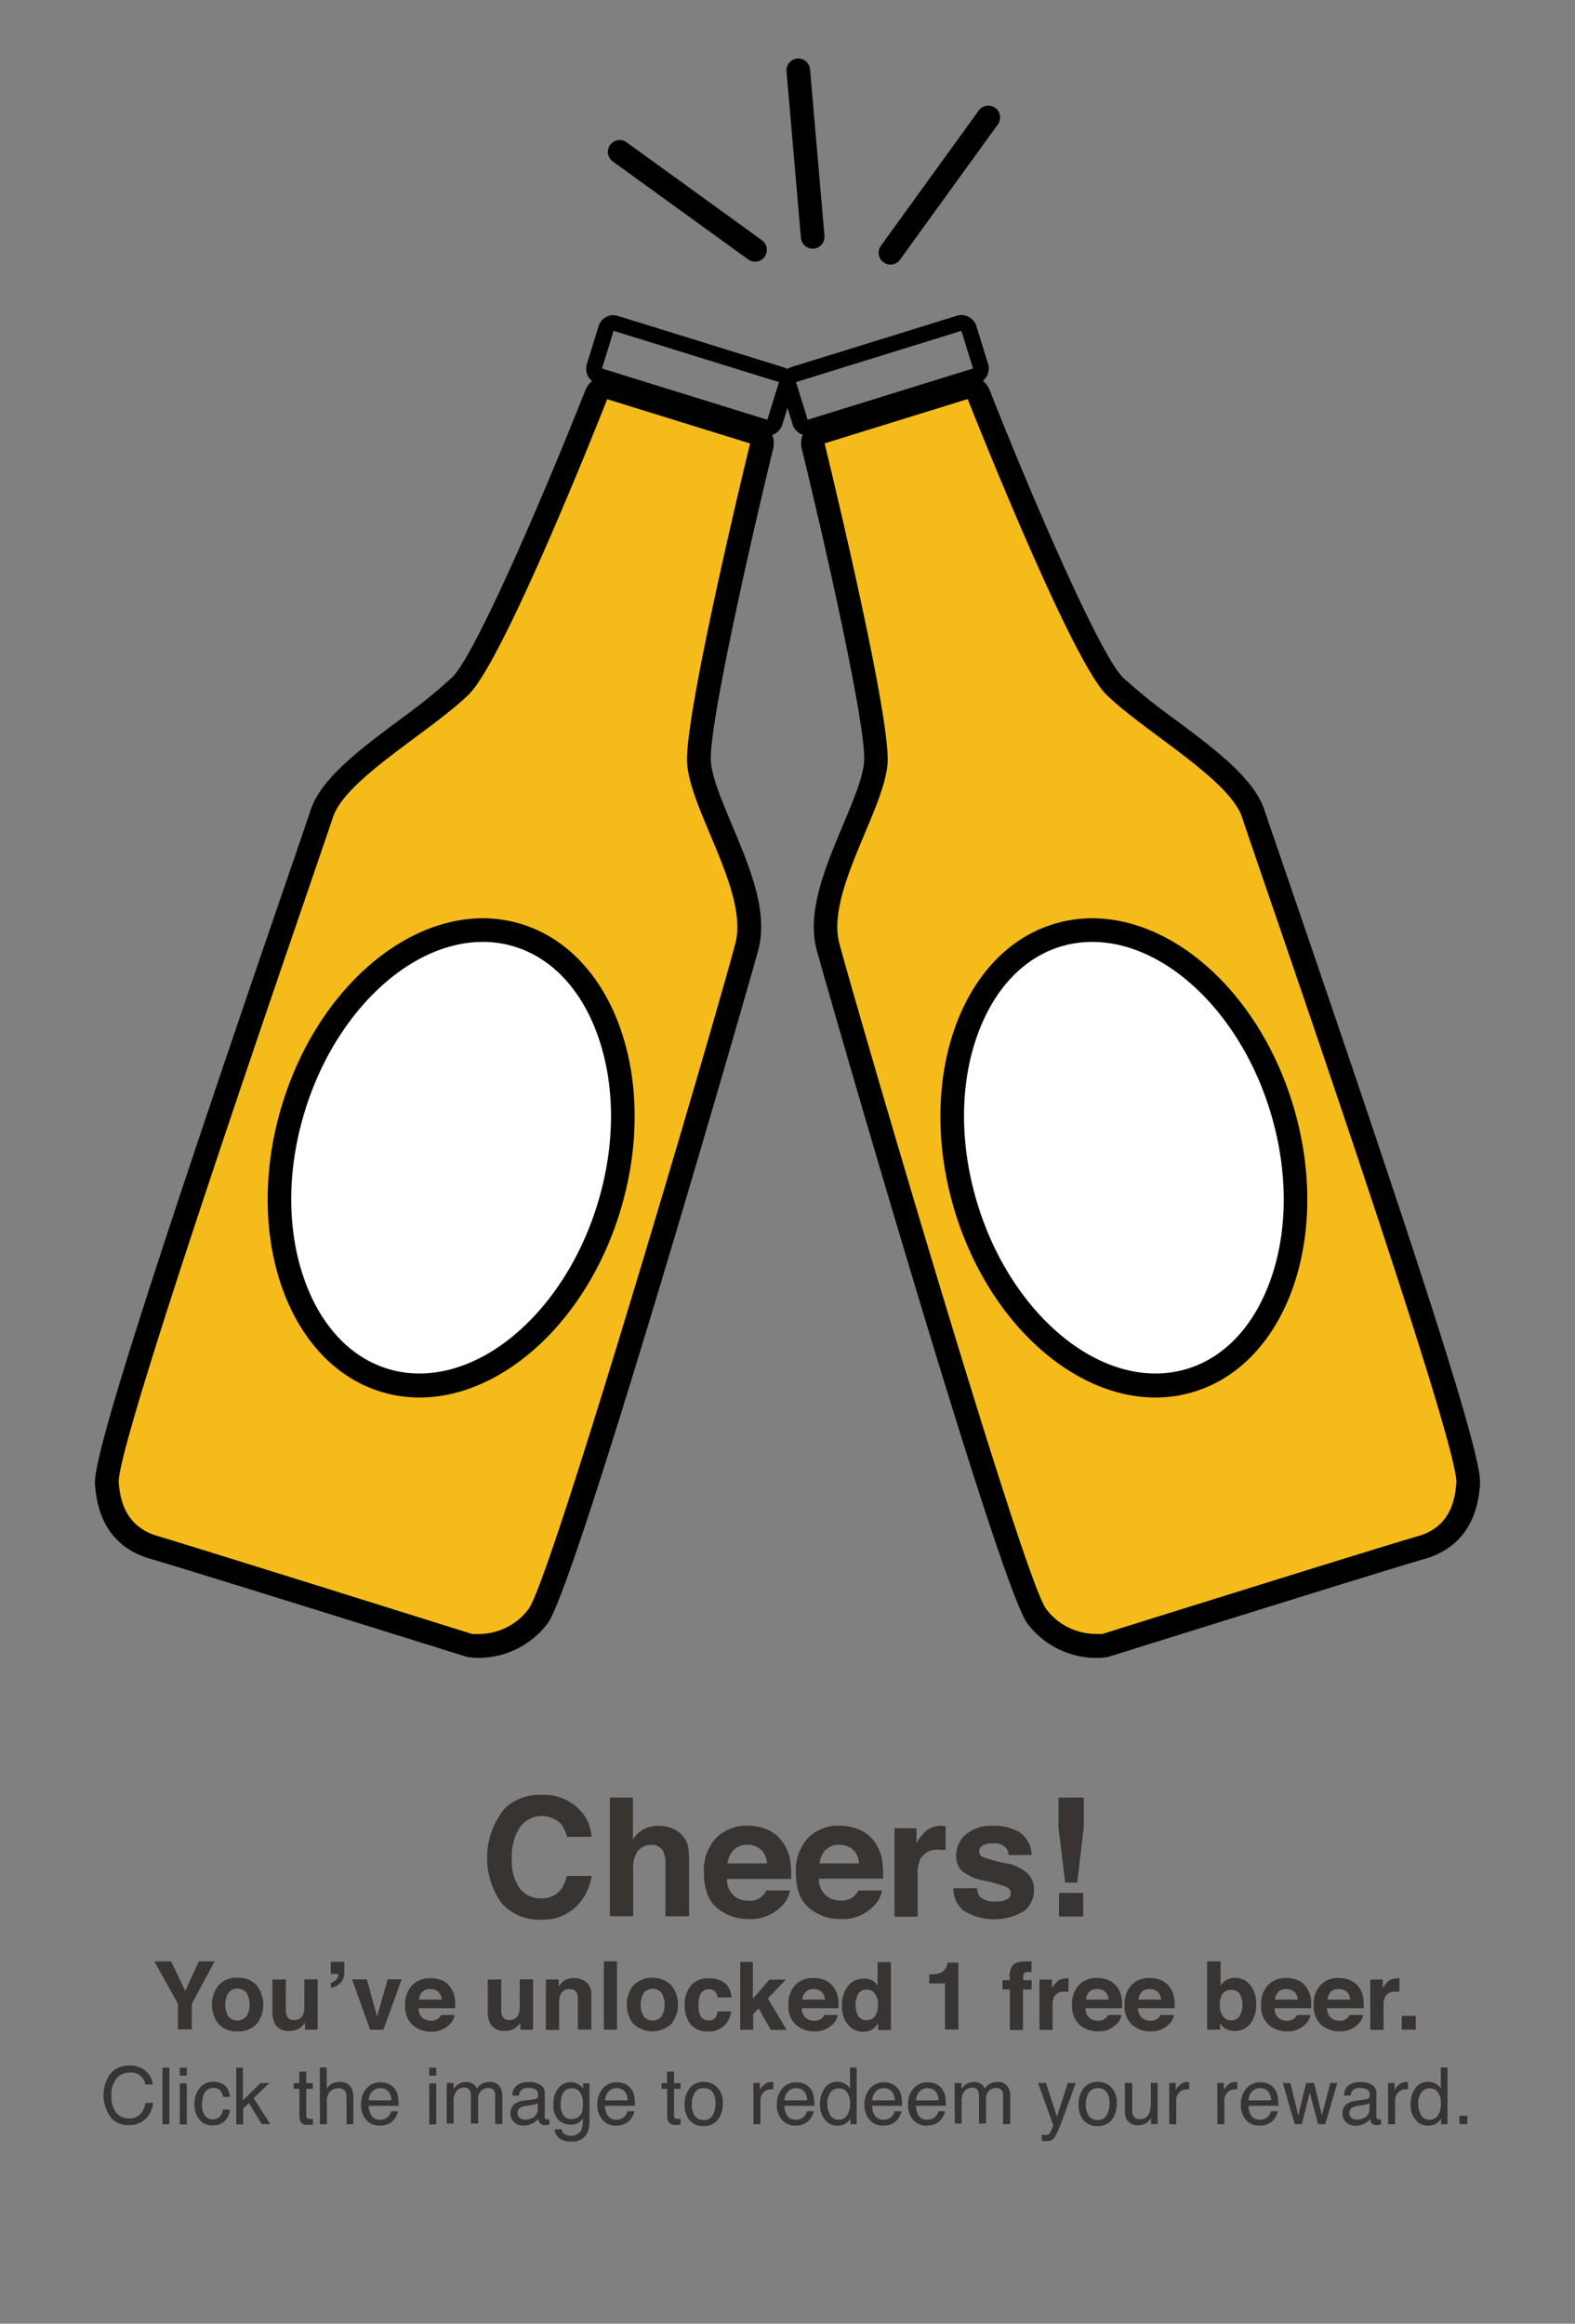 <svg id="Layer_1" data-name="Layer 1" xmlns="http://www.w3.org/2000/svg" viewBox="0 0 200 295"><rect x="0" y="0" width="200" height="295" fill="#808080" stroke="none"/><defs><style>.cls-1{fill:#f4bb1b;}.cls-2{fill:#fff;}.cls-3{fill:none;stroke:#000;stroke-linecap:round;stroke-linejoin:round;stroke-width:3px;}.cls-4{fill:#373432;}</style></defs><title>beer-coupon</title><path class="cls-1" d="M60.77,209a7,7,0,0,1-1-.07l-.21,0c-.36-.11-35.78-11.2-39.95-12.38-5.47-1.54-5.87-6.37-6-8.19,0,0,0-.09,0-.13,0-4.72,12.29-41.07,24.28-76,1.56-4.56,2.69-7.86,3-8.79,1.16-3.61,6.18-7.34,11-11a71.09,71.09,0,0,0,6.58-5.27c3.62-3.52,13.69-27.89,17.26-37a1.5,1.5,0,0,1,1.84-.88L95.7,54.86a1.5,1.5,0,0,1,1,1.79c-2.3,9.44-8.22,35-7.93,40.07.13,2.25,1.43,5.36,2.82,8.65,2.17,5.17,4.41,10.51,3.26,14.86-1.48,5.6-23.28,80.73-26.51,85A9.48,9.48,0,0,1,60.77,209Z"/><path d="M77.11,50.68,95.25,56.3s-8.34,34.17-8,40.51c.35,6.08,7.86,16.48,6.12,23-2,7.73-23.36,80.65-26.25,84.46a7.9,7.9,0,0,1-6.38,3.17,5.54,5.54,0,0,1-.79,0S24.23,196.24,20,195s-4.76-4.81-4.93-6.87c.05-6.25,25.52-79.15,27.2-84.36C43.84,98.93,54.6,92.95,59.5,88.19c4.65-4.51,17.61-37.52,17.61-37.52m0-3a3,3,0,0,0-2.79,1.9C69,63,60.3,83.24,57.41,86A70.19,70.19,0,0,1,51,91.19c-5.27,3.93-10.26,7.63-11.57,11.7-.3.93-1.43,4.22-3,8.78C19.15,162,12.09,184.17,12.06,188.14q0,.13,0,.27c.16,1.9.63,7.69,7.1,9.51,4.15,1.17,39.55,12.25,39.91,12.36a3,3,0,0,0,.42.1,8.39,8.39,0,0,0,1.27.09,11,11,0,0,0,8.77-4.36c3.62-4.77,25.88-82.17,26.76-85.51,1.29-4.85-1.06-10.43-3.32-15.83-1.27-3-2.59-6.16-2.7-8.15C90,92.34,95,70,98.17,57a3,3,0,0,0-2-3.58L78,47.81a3,3,0,0,0-.89-.13Z"/><path d="M77.92,42l21,6.51-1.48,4.78-21-6.51L77.92,42m0-2A2,2,0,0,0,76,41.44l-1.48,4.78a2,2,0,0,0,1.32,2.5l21,6.51a2,2,0,0,0,2.5-1.32l1.48-4.78a2,2,0,0,0-1.32-2.5l-21-6.51a2,2,0,0,0-.59-.09Z"/><path class="cls-2" d="M53.26,175.92A15.23,15.23,0,0,1,49,175.3c-5.29-1.56-9.45-5.91-11.71-12.26-2.32-6.52-2.36-14.32-.12-22,3.92-13.33,14.08-23,24.17-23a15.23,15.23,0,0,1,4.29.61C76.71,122,82,137.31,77.44,152.92,73.52,166.25,63.35,175.92,53.26,175.92Z"/><path d="M61.31,116.58v3a13.72,13.72,0,0,1,3.87.55c4.82,1.42,8.63,5.44,10.72,11.32,2.22,6.22,2.25,13.7.09,21-3.73,12.7-13.29,21.92-22.73,21.92a13.72,13.72,0,0,1-3.87-.55c-4.82-1.42-8.63-5.44-10.72-11.32-2.22-6.22-2.25-13.7-.09-21,3.73-12.7,13.29-21.92,22.73-21.92v-3m0,0c-10.59,0-21.41,9.79-25.61,24.07-4.83,16.43.93,32.58,12.85,36.09a16.67,16.67,0,0,0,4.72.68c10.59,0,21.41-9.79,25.61-24.07,4.83-16.43-.93-32.58-12.85-36.09a16.67,16.67,0,0,0-4.72-.68Z"/><line class="cls-3" x1="95.88" y1="31.72" x2="78.69" y2="19.28"/><line class="cls-3" x1="113.07" y1="32.09" x2="125.5" y2="14.91"/><line class="cls-3" x1="103.2" y1="30.07" x2="101.37" y2="8.93"/><path class="cls-1" d="M139.23,209a9.48,9.48,0,0,1-7.57-3.77c-3.23-4.25-25-79.39-26.51-85-1.15-4.35,1.09-9.69,3.26-14.86,1.38-3.29,2.69-6.4,2.82-8.65.29-5-5.63-30.62-7.93-40.07a1.5,1.5,0,0,1,1-1.79l18.14-5.62a1.5,1.5,0,0,1,1.84.88c3.57,9.1,13.64,33.47,17.26,37a71.09,71.09,0,0,0,6.58,5.27c4.85,3.61,9.87,7.35,11,11,.3.94,1.43,4.23,3,8.79,12,34.94,24.24,71.3,24.28,76,0,0,0,.09,0,.13-.15,1.82-.54,6.65-6,8.19-4.17,1.18-39.59,12.27-39.95,12.38l-.21,0A7,7,0,0,1,139.23,209Z"/><path d="M122.89,50.68s13,33,17.61,37.52c4.9,4.75,15.66,10.74,17.24,15.61,1.68,5.21,27.15,78.11,27.2,84.36-.17,2.06-.64,5.66-4.93,6.87s-40,12.39-40,12.39a5.54,5.54,0,0,1-.79,0,7.9,7.9,0,0,1-6.38-3.17c-2.89-3.81-24.2-76.74-26.25-84.46-1.74-6.56,5.77-17,6.12-23,.36-6.34-8-40.51-8-40.51l18.14-5.62m0-3a3,3,0,0,0-.89.13l-18.14,5.62a3,3,0,0,0-2,3.58C105,70,110,92.34,109.73,96.63c-.11,2-1.43,5.12-2.7,8.15-2.27,5.4-4.61,11-3.32,15.83.88,3.34,23.14,80.73,26.76,85.51a11,11,0,0,0,8.77,4.36,8.39,8.39,0,0,0,1.27-.09,3,3,0,0,0,.42-.1c.36-.11,35.75-11.19,39.91-12.36,6.47-1.82,6.95-7.61,7.1-9.51q0-.13,0-.27c0-4-7.09-26.13-24.36-76.48-1.56-4.56-2.69-7.85-3-8.78-1.31-4.06-6.29-7.77-11.57-11.7A70.18,70.18,0,0,1,142.59,86c-2.89-2.8-11.62-23-16.91-36.46a3,3,0,0,0-2.79-1.9Z"/><path d="M122.08,42l1.48,4.78-21,6.51-1.48-4.78,21-6.51m0-2a2,2,0,0,0-.59.09l-21,6.51a2,2,0,0,0-1.32,2.5l1.48,4.78a2,2,0,0,0,2.5,1.32l21-6.51a2,2,0,0,0,1.32-2.5L124,41.44A2,2,0,0,0,122.08,40Z"/><path class="cls-2" d="M146.74,175.92c-10.09,0-20.26-9.67-24.17-23-4.58-15.61.72-31,11.83-34.22a15.23,15.23,0,0,1,4.29-.61c10.09,0,20.26,9.67,24.17,23,2.25,7.64,2.2,15.44-.12,22-2.26,6.35-6.42,10.71-11.71,12.26a15.23,15.23,0,0,1-4.29.61Z"/><path d="M138.69,119.58c9.44,0,19,9.22,22.73,21.92,2.16,7.34,2.12,14.81-.09,21-2.1,5.89-5.9,9.91-10.72,11.32a13.72,13.72,0,0,1-3.87.55c-9.44,0-19-9.22-22.73-21.92-2.16-7.34-2.12-14.81.09-21,2.1-5.89,5.9-9.91,10.72-11.32a13.72,13.72,0,0,1,3.87-.55m0-3a16.67,16.67,0,0,0-4.72.68c-11.92,3.5-17.67,19.66-12.85,36.09,4.2,14.29,15,24.07,25.61,24.07a16.67,16.67,0,0,0,4.72-.68c11.92-3.5,17.67-19.66,12.85-36.09-4.2-14.29-15-24.07-25.61-24.07Z"/><path class="cls-4" d="M63.95,229.74a6.22,6.22,0,0,1,4.65-1.87,6.26,6.26,0,0,1,5.52,2.5,5.45,5.45,0,0,1,1,2.82H72a4.3,4.3,0,0,0-.77-1.64A3.43,3.43,0,0,0,66,232a6.79,6.79,0,0,0-1,3.93,6,6,0,0,0,1,3.81A3.22,3.22,0,0,0,68.72,241a3,3,0,0,0,2.48-1.09,4.78,4.78,0,0,0,.78-1.75h3.14a6.81,6.81,0,0,1-2.07,4,6,6,0,0,1-4.28,1.55,6.42,6.42,0,0,1-5.07-2.09,9.91,9.91,0,0,1,.25-11.86Z"/><path class="cls-4" d="M85.46,232.16a3.28,3.28,0,0,1,1.38,1.1,2.93,2.93,0,0,1,.56,1.29,16,16,0,0,1,.1,2.16v6.57h-3v-6.81a3,3,0,0,0-.31-1.46,1.53,1.53,0,0,0-1.51-.78A2.07,2.07,0,0,0,81,235a3.57,3.57,0,0,0-.6,2.21v6.06H77.45V228.21h2.92v5.33a3.58,3.58,0,0,1,1.46-1.36,4.13,4.13,0,0,1,1.75-.38A4.73,4.73,0,0,1,85.46,232.16Z"/><path class="cls-4" d="M97.54,232.32A4.54,4.54,0,0,1,99.47,234a5.49,5.49,0,0,1,.89,2.31,14.27,14.27,0,0,1,.1,2.22H92.32a2.68,2.68,0,0,0,1.17,2.36,3,3,0,0,0,1.61.42A2.27,2.27,0,0,0,97.32,240h3a3.65,3.65,0,0,1-1.08,2,5.43,5.43,0,0,1-4.2,1.63,6.09,6.09,0,0,1-3.94-1.37q-1.71-1.38-1.71-4.48a6.05,6.05,0,0,1,1.54-4.45,5.39,5.39,0,0,1,4-1.55A6.36,6.36,0,0,1,97.54,232.32Zm-4.37,2.52a3,3,0,0,0-.78,1.73h5a2.44,2.44,0,0,0-.78-1.77,2.56,2.56,0,0,0-1.73-.6A2.32,2.32,0,0,0,93.17,234.85Z"/><path class="cls-4" d="M109.22,232.32a4.54,4.54,0,0,1,1.93,1.65,5.49,5.49,0,0,1,.89,2.31,14.27,14.27,0,0,1,.1,2.22H104a2.68,2.68,0,0,0,1.17,2.36,3,3,0,0,0,1.61.42A2.27,2.27,0,0,0,109,240h3a3.65,3.65,0,0,1-1.08,2,5.43,5.43,0,0,1-4.2,1.63,6.09,6.09,0,0,1-3.94-1.37q-1.71-1.38-1.71-4.48a6.05,6.05,0,0,1,1.54-4.45,5.39,5.39,0,0,1,4-1.55A6.36,6.36,0,0,1,109.22,232.32Zm-4.37,2.52a3,3,0,0,0-.78,1.73h5a2.44,2.44,0,0,0-.78-1.77,2.56,2.56,0,0,0-1.73-.6A2.32,2.32,0,0,0,104.85,234.85Z"/><path class="cls-4" d="M119.83,231.84l.25,0v3l-.49,0h-.35a2.42,2.42,0,0,0-2.37,1.15,4.47,4.47,0,0,0-.34,2v5.34h-2.94V232.1h2.79V234a6.18,6.18,0,0,1,1.18-1.53,3.21,3.21,0,0,1,2.13-.69Z"/><path class="cls-4" d="M124.06,239.71a2,2,0,0,0,.4,1.11,2.72,2.72,0,0,0,2,.58,3.09,3.09,0,0,0,1.38-.26.82.82,0,0,0,.51-.77.83.83,0,0,0-.41-.75,16.78,16.78,0,0,0-3.06-.88,6.35,6.35,0,0,1-2.68-1.18,2.56,2.56,0,0,1-.78-2,3.48,3.48,0,0,1,1.22-2.66,4.9,4.9,0,0,1,3.43-1.11,6.3,6.3,0,0,1,3.42.84A3.58,3.58,0,0,1,131,235.5h-2.92a1.72,1.72,0,0,0-.32-.89,2,2,0,0,0-1.65-.59,2.37,2.37,0,0,0-1.36.3.85.85,0,0,0-.41.7.76.76,0,0,0,.43.73,18.71,18.71,0,0,0,3.05.81,5.6,5.6,0,0,1,2.62,1.24,2.82,2.82,0,0,1,.86,2.1,3.39,3.39,0,0,1-1.24,2.71,7.44,7.44,0,0,1-7.73-.06,3.61,3.61,0,0,1-1.26-2.83Z"/><path class="cls-4" d="M134.41,228.21h3.21V232l-.83,7h-1.53l-.85-7Zm.07,12.1h3.07v3h-3.07Z"/><path class="cls-4" d="M25.25,249h2l-2.89,5.4v3.24H22.6v-3.24l-3-5.4h2.13l1.79,3.76Z"/><path class="cls-4" d="M32.63,256.89a3,3,0,0,1-2.46,1,3,3,0,0,1-2.46-1,4,4,0,0,1,0-4.8,3,3,0,0,1,2.46-1,3,3,0,0,1,2.46,1,4,4,0,0,1,0,4.8ZM31.3,256a3,3,0,0,0,0-3A1.48,1.48,0,0,0,29,253a3,3,0,0,0,0,3,1.48,1.48,0,0,0,2.25,0Z"/><path class="cls-4" d="M36.3,251.29v3.85a2,2,0,0,0,.13.82.89.89,0,0,0,.89.49,1.17,1.17,0,0,0,1.17-.69,2.52,2.52,0,0,0,.16-1v-3.47h1.69v6.39H38.72v-.9l-.12.18a1.17,1.17,0,0,1-.22.26,2.31,2.31,0,0,1-.76.48,2.57,2.57,0,0,1-.86.13,1.91,1.91,0,0,1-1.9-1,3.91,3.91,0,0,1-.27-1.66v-3.85Z"/><path class="cls-4" d="M42,251.74a1.31,1.31,0,0,0,.84-.62,1,1,0,0,0,.11-.52H42v-1.54h1.72v1.24a2.05,2.05,0,0,1-.44,1.39,2.12,2.12,0,0,1-1.25.66Z"/><path class="cls-4" d="M49.23,251.29H51l-2.31,6.39H47l-2.29-6.39h1.88L47.88,256Z"/><path class="cls-4" d="M56.14,251.42a2.6,2.6,0,0,1,1.1.94,3.14,3.14,0,0,1,.51,1.32,8.17,8.17,0,0,1,.05,1.27H53.15a1.53,1.53,0,0,0,.67,1.35,1.7,1.7,0,0,0,.92.24,1.41,1.41,0,0,0,.93-.29,1.4,1.4,0,0,0,.34-.44h1.71A2.09,2.09,0,0,1,57.1,257a3.1,3.1,0,0,1-2.4.93,3.48,3.48,0,0,1-2.25-.79,3.1,3.1,0,0,1-1-2.56,3.46,3.46,0,0,1,.88-2.54,3.08,3.08,0,0,1,2.28-.89A3.63,3.63,0,0,1,56.14,251.42Zm-2.5,1.44a1.74,1.74,0,0,0-.44,1h2.88a1.39,1.39,0,0,0-.44-1,1.46,1.46,0,0,0-1-.34A1.32,1.32,0,0,0,53.64,252.86Z"/><path class="cls-4" d="M63.65,251.29v3.85a2,2,0,0,0,.13.82.89.89,0,0,0,.89.49,1.17,1.17,0,0,0,1.17-.69,2.52,2.52,0,0,0,.16-1v-3.47h1.69v6.39H66.07v-.9l-.12.18a1.17,1.17,0,0,1-.22.26,2.31,2.31,0,0,1-.76.48,2.57,2.57,0,0,1-.86.13,1.91,1.91,0,0,1-1.9-1,3.91,3.91,0,0,1-.27-1.66v-3.85Z"/><path class="cls-4" d="M74.46,251.65a2.11,2.11,0,0,1,.63,1.72v4.3H73.38v-3.88a1.78,1.78,0,0,0-.13-.77.94.94,0,0,0-.93-.49,1.15,1.15,0,0,0-1.16.72,2.49,2.49,0,0,0-.16,1v3.46H69.32V251.3h1.62v.93a2.82,2.82,0,0,1,.61-.71,2.1,2.1,0,0,1,1.3-.39A2.45,2.45,0,0,1,74.46,251.65Z"/><path class="cls-4" d="M78.35,257.67H76.68V249h1.67Z"/><path class="cls-4" d="M85.3,256.89a3.52,3.52,0,0,1-4.91,0,4,4,0,0,1,0-4.8,3.48,3.48,0,0,1,4.91,0,4,4,0,0,1,0,4.8ZM84,256a3,3,0,0,0,0-3,1.48,1.48,0,0,0-2.25,0,3,3,0,0,0,0,3A1.48,1.48,0,0,0,84,256Z"/><path class="cls-4" d="M91.13,253.58a1.48,1.48,0,0,0-.24-.64,1,1,0,0,0-.87-.39,1.15,1.15,0,0,0-1.16.84,3.47,3.47,0,0,0-.16,1.18,3.19,3.19,0,0,0,.16,1.13,1.12,1.12,0,0,0,1.13.8,1,1,0,0,0,.83-.32,1.57,1.57,0,0,0,.3-.82h1.71a2.79,2.79,0,0,1-.55,1.44,2.68,2.68,0,0,1-2.33,1.1,2.72,2.72,0,0,1-2.27-.91,3.69,3.69,0,0,1-.73-2.37,3.74,3.74,0,0,1,.8-2.56,2.8,2.8,0,0,1,2.22-.91,3.34,3.34,0,0,1,2,.54,2.51,2.51,0,0,1,.91,1.9Z"/><path class="cls-4" d="M94,249.07H95.6v4.66l2.11-2.41h2.08L97.5,253.7l2.38,4h-2l-1.55-2.73-.69.72v2H94Z"/><path class="cls-4" d="M104.81,251.42a2.6,2.6,0,0,1,1.1.94,3.14,3.14,0,0,1,.51,1.32,8.17,8.17,0,0,1,.05,1.27h-4.65a1.53,1.53,0,0,0,.67,1.35,1.7,1.7,0,0,0,.92.24,1.41,1.41,0,0,0,.93-.29,1.4,1.4,0,0,0,.34-.44h1.71a2.09,2.09,0,0,1-.62,1.15,3.1,3.1,0,0,1-2.4.93,3.48,3.48,0,0,1-2.25-.79,3.1,3.1,0,0,1-1-2.56A3.46,3.46,0,0,1,101,252a3.08,3.08,0,0,1,2.28-.89A3.63,3.63,0,0,1,104.81,251.42Zm-2.5,1.44a1.74,1.74,0,0,0-.44,1h2.88a1.39,1.39,0,0,0-.44-1,1.46,1.46,0,0,0-1-.34A1.32,1.32,0,0,0,102.32,252.86Z"/><path class="cls-4" d="M110.71,251.39a2,2,0,0,1,.73.71v-3h1.69v8.63h-1.62v-.88a2.36,2.36,0,0,1-.81.83,2.29,2.29,0,0,1-1.14.26,2.37,2.37,0,0,1-1.88-.91,3.48,3.48,0,0,1-.76-2.32,4,4,0,0,1,.75-2.57,2.45,2.45,0,0,1,2-.94A2.06,2.06,0,0,1,110.71,251.39Zm.41,4.55a2.33,2.33,0,0,0,.37-1.37,2.09,2.09,0,0,0-.59-1.68,1.27,1.27,0,0,0-.84-.3,1.17,1.17,0,0,0-1.08.55,3,3,0,0,0,0,2.79,1.18,1.18,0,0,0,1.06.53A1.23,1.23,0,0,0,111.12,255.94Z"/><path class="cls-4" d="M118,251.81v-1.14a7.37,7.37,0,0,0,1.1-.11,1.56,1.56,0,0,0,.82-.45,1.47,1.47,0,0,0,.33-.61,1.4,1.4,0,0,0,.06-.34h1.39v8.5H120v-5.86Z"/><path class="cls-4" d="M130.64,249l.35,0v1.36l-.47,0a.54.54,0,0,0-.46.15.53.53,0,0,0-.13.34v.54H131v1.18h-1.1v5.15h-1.66v-5.15h-.94v-1.18h.91v-.41a2.16,2.16,0,0,1,.35-1.41q.36-.57,1.75-.57Z"/><path class="cls-4" d="M135.54,251.14h.14v1.71l-.28,0h-.2a1.39,1.39,0,0,0-1.35.66,2.55,2.55,0,0,0-.19,1.14v3.05H132v-6.39h1.59v1.11a3.53,3.53,0,0,1,.67-.87,1.83,1.83,0,0,1,1.22-.39Z"/><path class="cls-4" d="M140.83,251.42a2.6,2.6,0,0,1,1.1.94,3.14,3.14,0,0,1,.51,1.32,8.17,8.17,0,0,1,.05,1.27h-4.65a1.53,1.53,0,0,0,.67,1.35,1.7,1.7,0,0,0,.92.24,1.41,1.41,0,0,0,.93-.29,1.4,1.4,0,0,0,.34-.44h1.71a2.09,2.09,0,0,1-.62,1.15,3.1,3.1,0,0,1-2.4.93,3.48,3.48,0,0,1-2.25-.79,3.1,3.1,0,0,1-1-2.56A3.46,3.46,0,0,1,137,252a3.08,3.08,0,0,1,2.28-.89A3.63,3.63,0,0,1,140.83,251.42Zm-2.5,1.44a1.74,1.74,0,0,0-.44,1h2.88a1.39,1.39,0,0,0-.44-1,1.46,1.46,0,0,0-1-.34A1.32,1.32,0,0,0,138.33,252.86Z"/><path class="cls-4" d="M147.5,251.42a2.6,2.6,0,0,1,1.1.94,3.14,3.14,0,0,1,.51,1.32,8.17,8.17,0,0,1,.05,1.27h-4.65a1.53,1.53,0,0,0,.67,1.35,1.7,1.7,0,0,0,.92.24,1.41,1.41,0,0,0,.93-.29,1.4,1.4,0,0,0,.34-.44h1.71a2.09,2.09,0,0,1-.62,1.15,3.1,3.1,0,0,1-2.4.93,3.48,3.48,0,0,1-2.25-.79,3.1,3.1,0,0,1-1-2.56,3.46,3.46,0,0,1,.88-2.54,3.08,3.08,0,0,1,2.28-.89A3.63,3.63,0,0,1,147.5,251.42Zm-2.5,1.44a1.74,1.74,0,0,0-.44,1h2.88a1.39,1.39,0,0,0-.44-1,1.46,1.46,0,0,0-1-.34A1.32,1.32,0,0,0,145,252.86Z"/><path class="cls-4" d="M158.8,252.06a3.67,3.67,0,0,1,.72,2.34,4.11,4.11,0,0,1-.71,2.47,2.56,2.56,0,0,1-3.25.66,2.53,2.53,0,0,1-.62-.66v.8h-1.65V249H155v3.07a2.45,2.45,0,0,1,.7-.68,2.09,2.09,0,0,1,1.16-.29A2.39,2.39,0,0,1,158.8,252.06Zm-1.4,3.89a2.37,2.37,0,0,0,.36-1.37,3.07,3.07,0,0,0-.18-1.12,1.23,1.23,0,0,0-1.24-.84,1.25,1.25,0,0,0-1.26.83,3.08,3.08,0,0,0-.18,1.14,2.37,2.37,0,0,0,.37,1.36,1.26,1.26,0,0,0,1.12.54A1.16,1.16,0,0,0,157.4,255.95Z"/><path class="cls-4" d="M164.84,251.42a2.6,2.6,0,0,1,1.1.94,3.14,3.14,0,0,1,.51,1.32,8.17,8.17,0,0,1,.05,1.27h-4.65a1.53,1.53,0,0,0,.67,1.35,1.7,1.7,0,0,0,.92.24,1.41,1.41,0,0,0,.93-.29,1.4,1.4,0,0,0,.34-.44h1.71a2.09,2.09,0,0,1-.62,1.15,3.1,3.1,0,0,1-2.4.93,3.48,3.48,0,0,1-2.25-.79,3.1,3.1,0,0,1-1-2.56,3.46,3.46,0,0,1,.88-2.54,3.08,3.08,0,0,1,2.28-.89A3.63,3.63,0,0,1,164.84,251.42Zm-2.5,1.44a1.74,1.74,0,0,0-.44,1h2.88a1.39,1.39,0,0,0-.44-1,1.46,1.46,0,0,0-1-.34A1.32,1.32,0,0,0,162.34,252.86Z"/><path class="cls-4" d="M171.51,251.42a2.6,2.6,0,0,1,1.1.94,3.14,3.14,0,0,1,.51,1.32,8.17,8.17,0,0,1,.05,1.27h-4.65a1.53,1.53,0,0,0,.67,1.35,1.7,1.7,0,0,0,.92.24,1.41,1.41,0,0,0,.93-.29,1.4,1.4,0,0,0,.34-.44h1.71a2.09,2.09,0,0,1-.62,1.15,3.1,3.1,0,0,1-2.4.93,3.48,3.48,0,0,1-2.25-.79,3.1,3.1,0,0,1-1-2.56,3.46,3.46,0,0,1,.88-2.54,3.08,3.08,0,0,1,2.28-.89A3.63,3.63,0,0,1,171.51,251.42Zm-2.5,1.44a1.74,1.74,0,0,0-.44,1h2.88a1.39,1.39,0,0,0-.44-1,1.46,1.46,0,0,0-1-.34A1.32,1.32,0,0,0,169,252.86Z"/><path class="cls-4" d="M177.57,251.14h.14v1.71l-.28,0h-.2a1.39,1.39,0,0,0-1.35.66,2.55,2.55,0,0,0-.19,1.14v3.05H174v-6.39h1.59v1.11a3.53,3.53,0,0,1,.67-.87,1.83,1.83,0,0,1,1.22-.39Z"/><path class="cls-4" d="M178,255.92h1.78v1.75H178Z"/><path class="cls-4" d="M18.58,263a2.54,2.54,0,0,1,.83,1.63h-.95a1.8,1.8,0,0,0-2-1.5,2.11,2.11,0,0,0-1.68.75,3.44,3.44,0,0,0-.64,2.28,3.36,3.36,0,0,0,.58,2,2,2,0,0,0,1.72.78,1.81,1.81,0,0,0,1.61-.83,3.18,3.18,0,0,0,.44-1.14h.95a3.25,3.25,0,0,1-.83,1.9,2.94,2.94,0,0,1-2.28.92,3,3,0,0,1-2.08-.76,4.7,4.7,0,0,1-.28-5.7,3,3,0,0,1,2.48-1.1A2.88,2.88,0,0,1,18.58,263Z"/><path class="cls-4" d="M20.63,262.5h.88v7.17h-.88Z"/><path class="cls-4" d="M22.83,262.5h.89v1h-.89Zm0,2h.89v5.21h-.89Z"/><path class="cls-4" d="M28.51,264.72a2.06,2.06,0,0,1,.67,1.48h-.85a1.58,1.58,0,0,0-.36-.8,1.13,1.13,0,0,0-.89-.32,1.23,1.23,0,0,0-1.2.82,3.25,3.25,0,0,0-.23,1.31,2.47,2.47,0,0,0,.33,1.32,1.29,1.29,0,0,0,1.91.2,1.83,1.83,0,0,0,.44-.91h.85a2.07,2.07,0,0,1-2.23,2,2,2,0,0,1-1.64-.75,2.87,2.87,0,0,1-.61-1.87,3.16,3.16,0,0,1,.67-2.14,2.16,2.16,0,0,1,1.7-.77A2.28,2.28,0,0,1,28.51,264.72Z"/><path class="cls-4" d="M30,262.5h.84v4.16l2.25-2.22h1.12l-2,1.94,2.12,3.29H33.24L31.6,267l-.72.7v2H30Z"/><path class="cls-4" d="M38,263h.89v1.46h.83v.72h-.83v3.41a.37.37,0,0,0,.19.37.79.79,0,0,0,.34.05h.14l.17,0v.7l-.31.06-.35,0a1,1,0,0,1-.83-.31,1.4,1.4,0,0,1-.22-.82v-3.46H37.3v-.72H38Z"/><path class="cls-4" d="M40.61,262.48h.88v2.68a2.54,2.54,0,0,1,.56-.56,1.89,1.89,0,0,1,1.06-.28,1.57,1.57,0,0,1,1.54.8,2.71,2.71,0,0,1,.22,1.21v3.35H44v-3.3a1.84,1.84,0,0,0-.15-.84.94.94,0,0,0-.9-.43,1.5,1.5,0,0,0-1,.38,1.81,1.81,0,0,0-.44,1.42v2.77h-.88Z"/><path class="cls-4" d="M49.4,264.59a2,2,0,0,1,.79.68,2.34,2.34,0,0,1,.35.92,6.07,6.07,0,0,1,.08,1.15h-3.8a2.26,2.26,0,0,0,.37,1.28,1.24,1.24,0,0,0,1.08.48,1.39,1.39,0,0,0,1.09-.46,1.56,1.56,0,0,0,.32-.61h.86a1.83,1.83,0,0,1-.23.64,2.31,2.31,0,0,1-.43.58,2,2,0,0,1-1,.53,3,3,0,0,1-.71.08,2.18,2.18,0,0,1-1.65-.71,2.77,2.77,0,0,1-.67-2,3,3,0,0,1,.68-2,2.24,2.24,0,0,1,1.78-.79A2.36,2.36,0,0,1,49.4,264.59Zm.31,2.05a2.29,2.29,0,0,0-.25-.91,1.26,1.26,0,0,0-1.2-.63,1.32,1.32,0,0,0-1,.44,1.66,1.66,0,0,0-.43,1.11Z"/><path class="cls-4" d="M54.51,262.5h.89v1h-.89Zm0,2h.89v5.21h-.89Z"/><path class="cls-4" d="M56.73,264.44h.87v.74a2.92,2.92,0,0,1,.57-.56,1.7,1.7,0,0,1,1-.3,1.55,1.55,0,0,1,1,.31,1.61,1.61,0,0,1,.39.52,1.82,1.82,0,0,1,1.58-.83,1.45,1.45,0,0,1,1.44.76,2.49,2.49,0,0,1,.21,1.1v3.48h-.91V266a.85.85,0,0,0-.26-.72,1,1,0,0,0-.64-.2,1.27,1.27,0,0,0-.89.35,1.52,1.52,0,0,0-.37,1.16v3H59.8v-3.41a1.77,1.77,0,0,0-.13-.78.77.77,0,0,0-.75-.37,1.29,1.29,0,0,0-.91.39,1.89,1.89,0,0,0-.41,1.4v2.77h-.88Z"/><path class="cls-4" d="M67.86,266.51a.48.48,0,0,0,.41-.25.78.78,0,0,0,.06-.34.72.72,0,0,0-.32-.65,1.7,1.7,0,0,0-.91-.2,1.16,1.16,0,0,0-1,.37,1.24,1.24,0,0,0-.21.61h-.82a1.52,1.52,0,0,1,.63-1.35,2.57,2.57,0,0,1,1.4-.38,2.84,2.84,0,0,1,1.5.35,1.19,1.19,0,0,1,.57,1.09v3a.38.38,0,0,0,.06.22.27.27,0,0,0,.24.08h.13l.16,0v.65l-.31.07h-.29a.72.72,0,0,1-.66-.32,1.24,1.24,0,0,1-.15-.48,2.23,2.23,0,0,1-.77.61,2.39,2.39,0,0,1-1.11.26,1.65,1.65,0,0,1-1.19-.44,1.46,1.46,0,0,1-.46-1.1,1.42,1.42,0,0,1,.45-1.13,2.16,2.16,0,0,1,1.19-.49ZM66,268.88a1,1,0,0,0,.66.22,2,2,0,0,0,.9-.21,1.21,1.21,0,0,0,.73-1.17V267a1.51,1.51,0,0,1-.41.17,3.49,3.49,0,0,1-.5.1l-.53.07a2.06,2.06,0,0,0-.72.2.78.78,0,0,0-.41.73A.72.72,0,0,0,66,268.88Z"/><path class="cls-4" d="M73.53,264.65a2.4,2.4,0,0,1,.51.5v-.66h.81v4.76a3.52,3.52,0,0,1-.29,1.57,2.1,2.1,0,0,1-2.06,1.06,2.52,2.52,0,0,1-1.42-.38,1.48,1.48,0,0,1-.64-1.18h.89a1,1,0,0,0,.25.54,1.59,1.59,0,0,0,2.25-.42,4,4,0,0,0,.17-1.5,1.72,1.72,0,0,1-.63.6,2.26,2.26,0,0,1-2.46-.41,2.66,2.66,0,0,1-.63-2,3,3,0,0,1,.64-2.05,2,2,0,0,1,1.54-.74A1.89,1.89,0,0,1,73.53,264.65Zm.11.94a1.27,1.27,0,0,0-1-.47,1.25,1.25,0,0,0-1.26.87,3.43,3.43,0,0,0-.18,1.22,2.17,2.17,0,0,0,.36,1.35,1.15,1.15,0,0,0,1,.46,1.35,1.35,0,0,0,1.33-.85A2.77,2.77,0,0,0,74,267,2.19,2.19,0,0,0,73.64,265.6Z"/><path class="cls-4" d="M79.41,264.59a2,2,0,0,1,.79.68,2.34,2.34,0,0,1,.35.92,6.07,6.07,0,0,1,.08,1.15h-3.8a2.26,2.26,0,0,0,.37,1.28,1.24,1.24,0,0,0,1.08.48,1.39,1.39,0,0,0,1.09-.46,1.56,1.56,0,0,0,.32-.61h.86a1.83,1.83,0,0,1-.23.64,2.31,2.31,0,0,1-.43.58,2,2,0,0,1-1,.53,3,3,0,0,1-.71.08,2.18,2.18,0,0,1-1.65-.71,2.77,2.77,0,0,1-.67-2,3,3,0,0,1,.68-2,2.24,2.24,0,0,1,1.78-.79A2.36,2.36,0,0,1,79.41,264.59Zm.31,2.05a2.29,2.29,0,0,0-.25-.91,1.26,1.26,0,0,0-1.2-.63,1.32,1.32,0,0,0-1,.44,1.66,1.66,0,0,0-.43,1.11Z"/><path class="cls-4" d="M84.7,263h.89v1.46h.83v.72h-.83v3.41a.37.37,0,0,0,.19.37.79.79,0,0,0,.34.05h.14l.17,0v.7l-.31.06-.35,0a1,1,0,0,1-.83-.31,1.4,1.4,0,0,1-.22-.82v-3.46H84v-.72h.71Z"/><path class="cls-4" d="M91.09,265a2.64,2.64,0,0,1,.69,2,3.42,3.42,0,0,1-.61,2.09,2.21,2.21,0,0,1-1.9.82,2.13,2.13,0,0,1-1.7-.73,2.89,2.89,0,0,1-.63-2,3.13,3.13,0,0,1,.66-2.1,2.22,2.22,0,0,1,1.78-.78A2.34,2.34,0,0,1,91.09,265Zm-.55,3.48a3.32,3.32,0,0,0,.32-1.47,2.64,2.64,0,0,0-.23-1.19,1.3,1.3,0,0,0-1.26-.72,1.24,1.24,0,0,0-1.16.61,2.87,2.87,0,0,0-.36,1.48,2.49,2.49,0,0,0,.36,1.39,1.27,1.27,0,0,0,1.15.56A1.2,1.2,0,0,0,90.55,268.44Z"/><path class="cls-4" d="M95.67,264.44h.83v.9a2,2,0,0,1,.5-.64,1.3,1.3,0,0,1,.92-.38H98l.2,0v.93l-.14,0h-.14a1.25,1.25,0,0,0-1,.43,1.49,1.49,0,0,0-.36,1v3h-.88Z"/><path class="cls-4" d="M102.2,264.59a2,2,0,0,1,.79.68,2.34,2.34,0,0,1,.35.92,6.07,6.07,0,0,1,.08,1.15h-3.8a2.26,2.26,0,0,0,.37,1.28,1.24,1.24,0,0,0,1.08.48,1.39,1.39,0,0,0,1.09-.46,1.56,1.56,0,0,0,.32-.61h.86a1.83,1.83,0,0,1-.23.64,2.31,2.31,0,0,1-.43.58,2,2,0,0,1-1,.53,3,3,0,0,1-.71.08,2.18,2.18,0,0,1-1.65-.71,2.77,2.77,0,0,1-.67-2,3,3,0,0,1,.68-2,2.24,2.24,0,0,1,1.78-.79A2.36,2.36,0,0,1,102.2,264.59Zm.31,2.05a2.29,2.29,0,0,0-.25-.91,1.26,1.26,0,0,0-1.2-.63,1.32,1.32,0,0,0-1,.44,1.66,1.66,0,0,0-.43,1.11Z"/><path class="cls-4" d="M107.41,264.61a2.35,2.35,0,0,1,.53.51v-2.64h.84v7.2H108v-.73a1.9,1.9,0,0,1-.72.7,2.07,2.07,0,0,1-1,.21,1.94,1.94,0,0,1-1.51-.73,2.88,2.88,0,0,1-.64-2,3.39,3.39,0,0,1,.58-2,1.9,1.9,0,0,1,1.66-.84A1.85,1.85,0,0,1,107.41,264.61Zm-2,3.92a1.24,1.24,0,0,0,1.14.57,1.19,1.19,0,0,0,1-.52,2.49,2.49,0,0,0,.39-1.51,2.23,2.23,0,0,0-.4-1.47,1.25,1.25,0,0,0-1-.48,1.31,1.31,0,0,0-1.07.51,2.33,2.33,0,0,0-.41,1.49A2.6,2.6,0,0,0,105.44,268.53Z"/><path class="cls-4" d="M113.33,264.59a2,2,0,0,1,.79.68,2.34,2.34,0,0,1,.35.92,6.07,6.07,0,0,1,.08,1.15h-3.8a2.26,2.26,0,0,0,.37,1.28,1.24,1.24,0,0,0,1.08.48,1.39,1.39,0,0,0,1.09-.46,1.56,1.56,0,0,0,.32-.61h.86a1.83,1.83,0,0,1-.23.64,2.31,2.31,0,0,1-.43.58,2,2,0,0,1-1,.53,3,3,0,0,1-.71.08,2.18,2.18,0,0,1-1.65-.71,2.77,2.77,0,0,1-.67-2,3,3,0,0,1,.68-2,2.24,2.24,0,0,1,1.78-.79A2.36,2.36,0,0,1,113.33,264.59Zm.31,2.05a2.29,2.29,0,0,0-.25-.91,1.26,1.26,0,0,0-1.2-.63,1.32,1.32,0,0,0-1,.44,1.66,1.66,0,0,0-.43,1.11Z"/><path class="cls-4" d="M118.89,264.59a2,2,0,0,1,.79.68,2.34,2.34,0,0,1,.35.92,6.07,6.07,0,0,1,.08,1.15h-3.8a2.26,2.26,0,0,0,.37,1.28,1.24,1.24,0,0,0,1.08.48,1.39,1.39,0,0,0,1.09-.46,1.56,1.56,0,0,0,.32-.61H120a1.83,1.83,0,0,1-.23.64,2.31,2.31,0,0,1-.43.58,2,2,0,0,1-1,.53,3,3,0,0,1-.71.08,2.18,2.18,0,0,1-1.65-.71,2.77,2.77,0,0,1-.67-2,3,3,0,0,1,.68-2,2.24,2.24,0,0,1,1.78-.79A2.36,2.36,0,0,1,118.89,264.59Zm.31,2.05a2.29,2.29,0,0,0-.25-.91,1.26,1.26,0,0,0-1.2-.63,1.32,1.32,0,0,0-1,.44,1.66,1.66,0,0,0-.43,1.11Z"/><path class="cls-4" d="M121.22,264.44h.87v.74a2.92,2.92,0,0,1,.57-.56,1.7,1.7,0,0,1,1-.3,1.55,1.55,0,0,1,1,.31,1.61,1.61,0,0,1,.39.52,1.82,1.82,0,0,1,1.58-.83,1.45,1.45,0,0,1,1.44.76,2.49,2.49,0,0,1,.21,1.1v3.48h-.91V266a.85.85,0,0,0-.26-.72,1,1,0,0,0-.64-.2,1.27,1.27,0,0,0-.89.35,1.52,1.52,0,0,0-.37,1.16v3h-.89v-3.41a1.77,1.77,0,0,0-.13-.78.77.77,0,0,0-.75-.37,1.29,1.29,0,0,0-.91.39,1.89,1.89,0,0,0-.41,1.4v2.77h-.88Z"/><path class="cls-4" d="M135.6,264.44h1l-.83,2.3q-.48,1.35-.8,2.2a14.88,14.88,0,0,1-1.07,2.44,1.23,1.23,0,0,1-1.07.44h-.29l-.25-.05v-.8l.33.08h.18a.63.63,0,0,0,.36-.08.74.74,0,0,0,.19-.2s.07-.16.18-.4l.22-.54-1.93-5.38h1l1.4,4.26Z"/><path class="cls-4" d="M141.12,265a2.64,2.64,0,0,1,.69,2,3.42,3.42,0,0,1-.61,2.09,2.21,2.21,0,0,1-1.9.82,2.13,2.13,0,0,1-1.7-.73,2.89,2.89,0,0,1-.63-2,3.13,3.13,0,0,1,.66-2.1,2.22,2.22,0,0,1,1.78-.78A2.34,2.34,0,0,1,141.12,265Zm-.55,3.48a3.32,3.32,0,0,0,.32-1.47,2.64,2.64,0,0,0-.23-1.19,1.3,1.3,0,0,0-1.26-.72,1.24,1.24,0,0,0-1.16.61,2.87,2.87,0,0,0-.36,1.48,2.49,2.49,0,0,0,.36,1.39,1.27,1.27,0,0,0,1.15.56A1.2,1.2,0,0,0,140.57,268.44Z"/><path class="cls-4" d="M143.77,264.44v3.47a1.5,1.5,0,0,0,.12.65.86.86,0,0,0,.85.47,1.2,1.2,0,0,0,1.22-.82,3.34,3.34,0,0,0,.18-1.21v-2.57H147v5.23h-.83v-.77a1.76,1.76,0,0,1-.42.5,1.81,1.81,0,0,1-1.2.41,1.54,1.54,0,0,1-1.49-.75,2.26,2.26,0,0,1-.22-1.07v-3.55Z"/><path class="cls-4" d="M148.47,264.44h.83v.9a2,2,0,0,1,.5-.64,1.3,1.3,0,0,1,.92-.38h.08l.2,0v.93l-.14,0h-.14a1.25,1.25,0,0,0-1,.43,1.49,1.49,0,0,0-.36,1v3h-.88Z"/><path class="cls-4" d="M154.58,264.44h.83v.9a2,2,0,0,1,.5-.64,1.3,1.3,0,0,1,.92-.38h.08l.2,0v.93l-.14,0h-.14a1.25,1.25,0,0,0-1,.43,1.49,1.49,0,0,0-.36,1v3h-.88Z"/><path class="cls-4" d="M161.12,264.59a2,2,0,0,1,.79.68,2.34,2.34,0,0,1,.35.92,6.07,6.07,0,0,1,.08,1.15h-3.8a2.26,2.26,0,0,0,.37,1.28,1.24,1.24,0,0,0,1.08.48,1.39,1.39,0,0,0,1.09-.46,1.56,1.56,0,0,0,.32-.61h.86a1.83,1.83,0,0,1-.23.64,2.31,2.31,0,0,1-.43.58,2,2,0,0,1-1,.53,3,3,0,0,1-.71.08,2.18,2.18,0,0,1-1.65-.71,2.77,2.77,0,0,1-.67-2,3,3,0,0,1,.68-2,2.24,2.24,0,0,1,1.78-.79A2.36,2.36,0,0,1,161.12,264.59Zm.31,2.05a2.29,2.29,0,0,0-.25-.91,1.26,1.26,0,0,0-1.2-.63,1.32,1.32,0,0,0-1,.44,1.66,1.66,0,0,0-.43,1.11Z"/><path class="cls-4" d="M163.86,264.44l1,4.12,1-4.12h1l1,4.1,1.07-4.1h.88l-1.52,5.23h-.91l-1.06-4-1,4h-.91l-1.51-5.23Z"/><path class="cls-4" d="M173.47,266.51a.48.48,0,0,0,.41-.25.78.78,0,0,0,.06-.34.72.72,0,0,0-.32-.65,1.7,1.7,0,0,0-.91-.2,1.16,1.16,0,0,0-1,.37,1.24,1.24,0,0,0-.21.61h-.82a1.52,1.52,0,0,1,.63-1.35,2.57,2.57,0,0,1,1.4-.38,2.84,2.84,0,0,1,1.5.35,1.19,1.19,0,0,1,.57,1.09v3a.38.38,0,0,0,.06.22.27.27,0,0,0,.24.08h.13l.16,0v.65l-.31.07h-.29a.72.72,0,0,1-.66-.32A1.24,1.24,0,0,1,174,269a2.23,2.23,0,0,1-.77.61,2.39,2.39,0,0,1-1.11.26,1.65,1.65,0,0,1-1.19-.44,1.46,1.46,0,0,1-.46-1.1,1.42,1.42,0,0,1,.45-1.13,2.16,2.16,0,0,1,1.19-.49Zm-1.85,2.37a1,1,0,0,0,.66.22,2,2,0,0,0,.9-.21,1.21,1.21,0,0,0,.73-1.17V267a1.51,1.51,0,0,1-.41.17,3.49,3.49,0,0,1-.5.1l-.53.07a2.06,2.06,0,0,0-.72.2.78.78,0,0,0-.41.73A.72.72,0,0,0,171.62,268.88Z"/><path class="cls-4" d="M176.26,264.44h.83v.9a2,2,0,0,1,.5-.64,1.3,1.3,0,0,1,.92-.38h.08l.2,0v.93l-.14,0h-.14a1.25,1.25,0,0,0-1,.43,1.49,1.49,0,0,0-.36,1v3h-.88Z"/><path class="cls-4" d="M182.44,264.61a2.35,2.35,0,0,1,.53.51v-2.64h.84v7.2H183v-.73a1.9,1.9,0,0,1-.72.7,2.07,2.07,0,0,1-1,.21,1.94,1.94,0,0,1-1.51-.73,2.88,2.88,0,0,1-.64-2,3.39,3.39,0,0,1,.58-2,1.9,1.9,0,0,1,1.66-.84A1.85,1.85,0,0,1,182.44,264.61Zm-2,3.92a1.24,1.24,0,0,0,1.14.57,1.19,1.19,0,0,0,1-.52,2.49,2.49,0,0,0,.39-1.51,2.23,2.23,0,0,0-.4-1.47,1.25,1.25,0,0,0-1-.48,1.31,1.31,0,0,0-1.07.51,2.33,2.33,0,0,0-.41,1.49A2.6,2.6,0,0,0,180.47,268.53Z"/><path class="cls-4" d="M185.33,268.61h1v1.06h-1Z"/></svg>